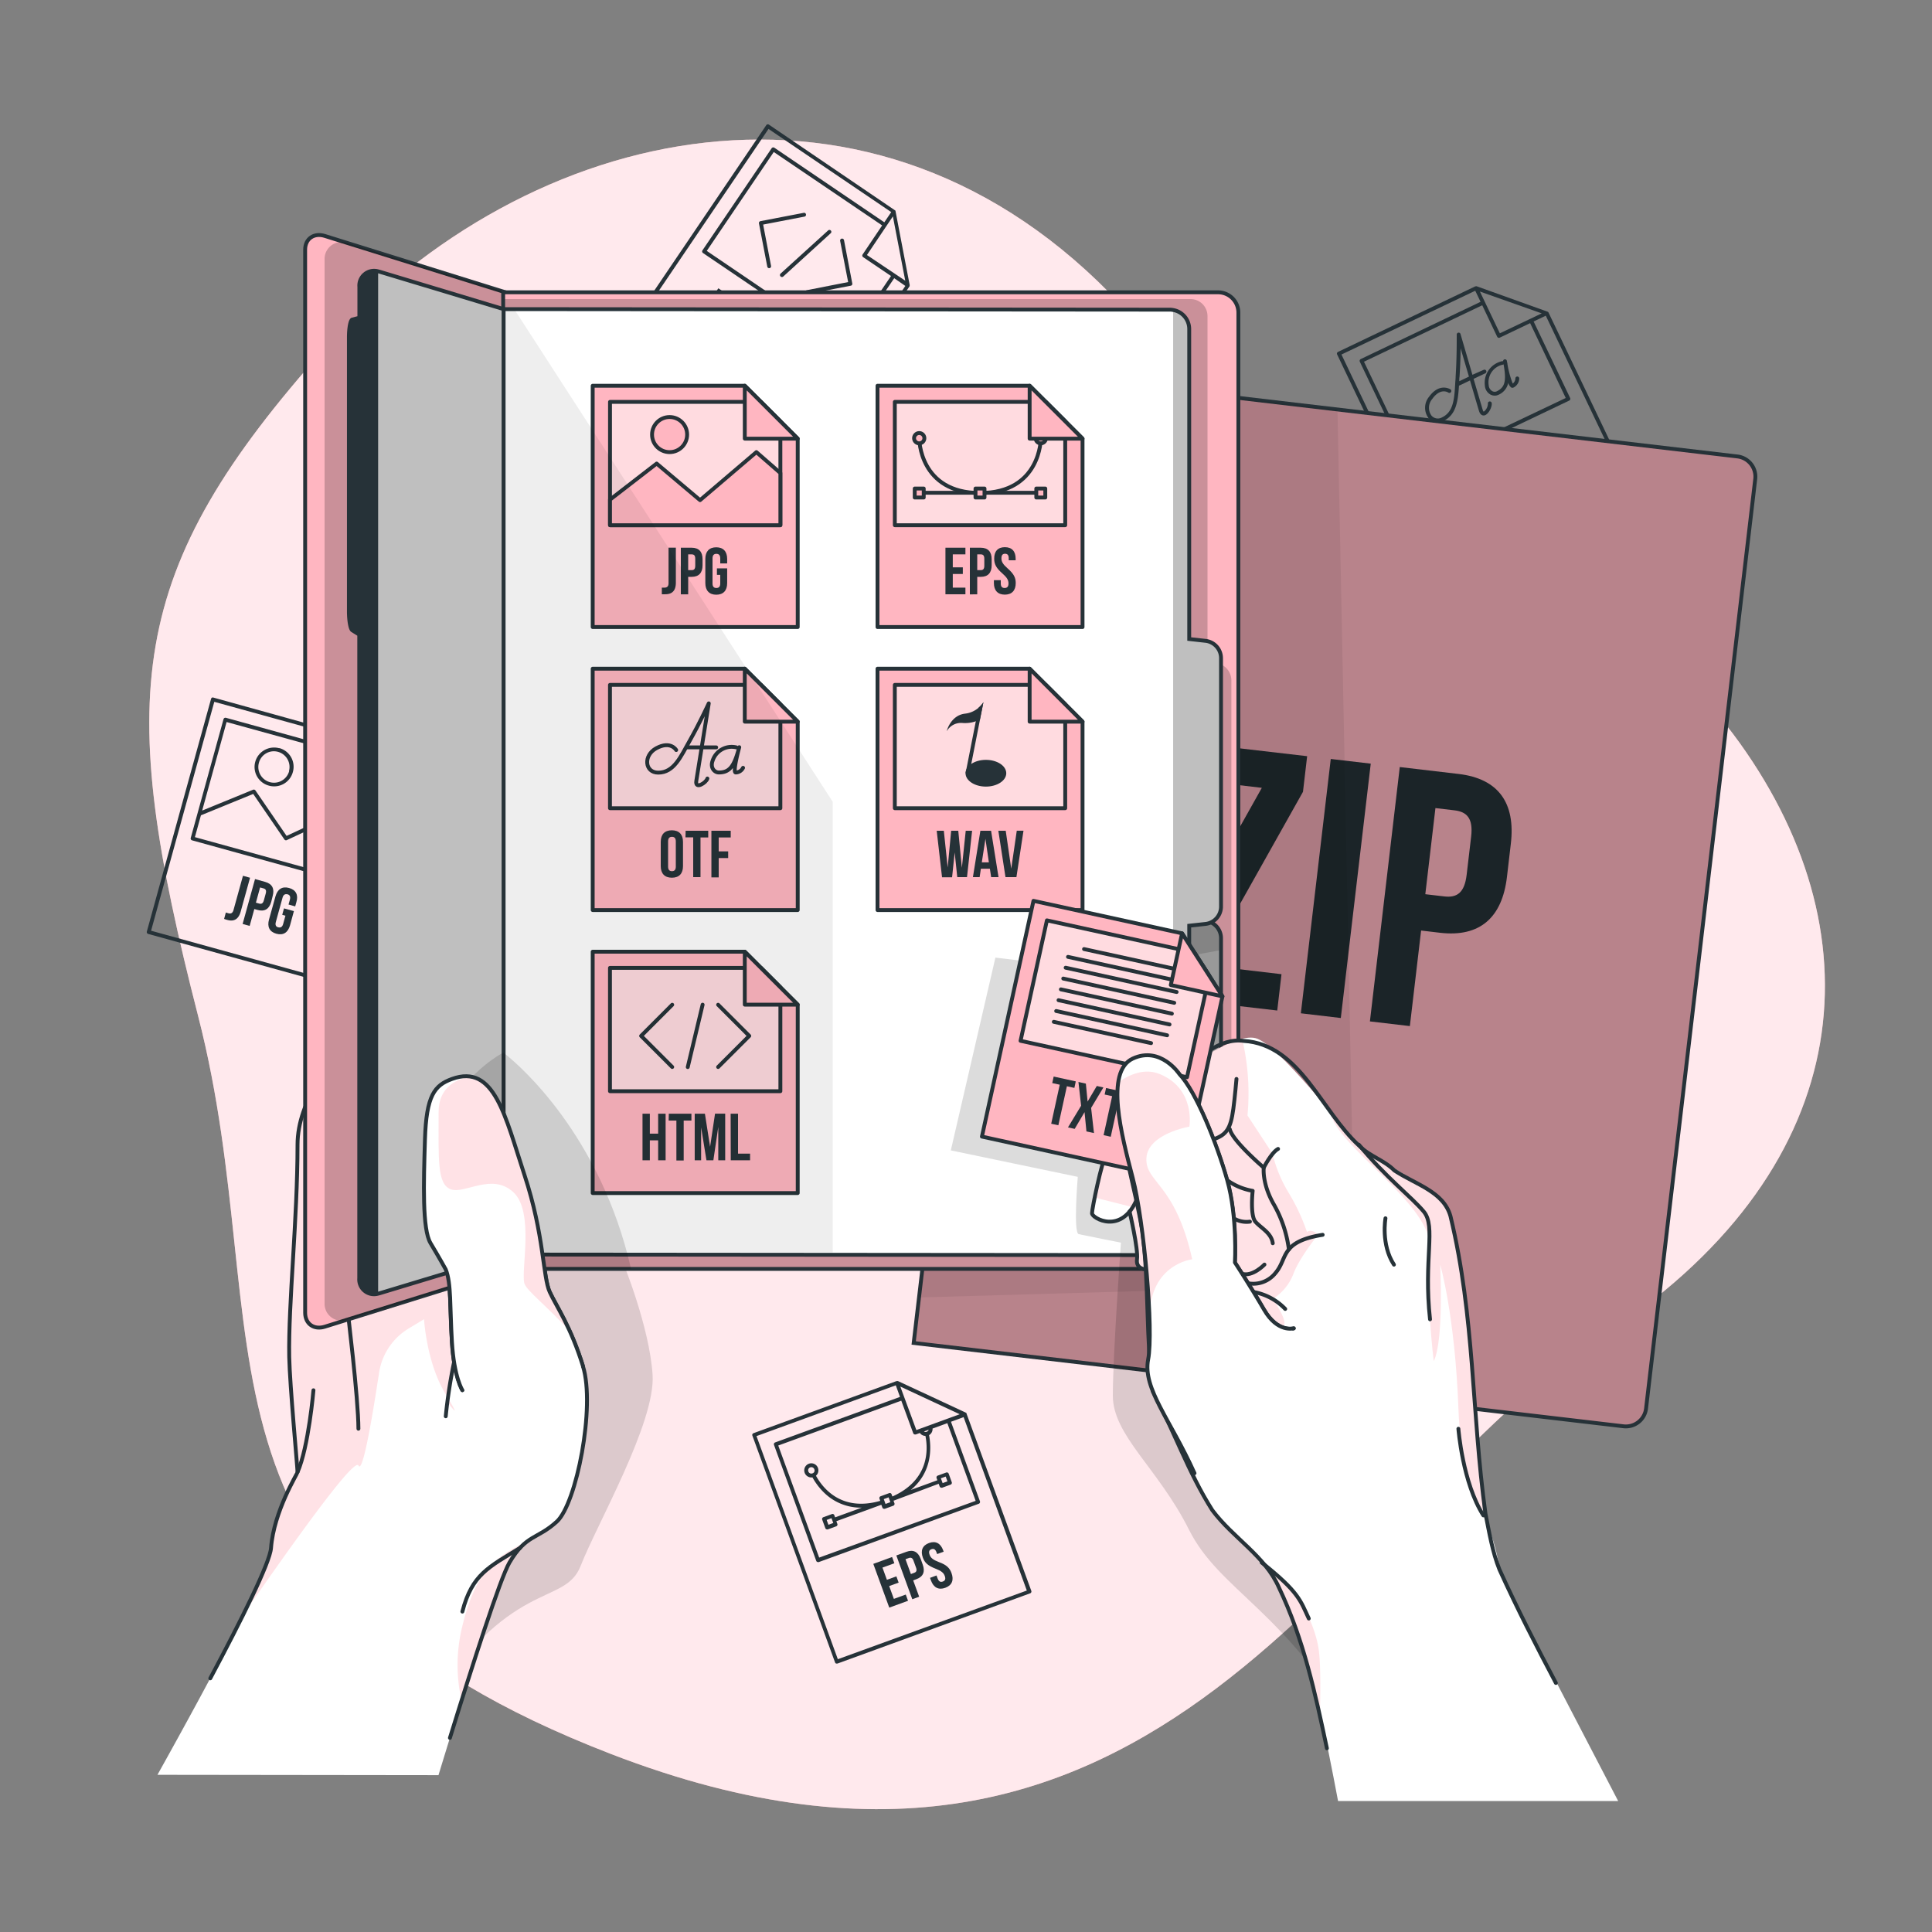 <svg xmlns="http://www.w3.org/2000/svg" xmlns:xlink="http://www.w3.org/1999/xlink" viewBox="0 0 500 500"><rect x="0" y="0" width="500" height="500" fill="#808080" stroke="none"/><defs><clipPath id="freepik--clip-path--inject-39"><path d="M454.25,124,426,364.51a5.26,5.26,0,0,1-5.84,4.61l-183.7-21.56,29.47-251,183.7,21.57A5.26,5.26,0,0,1,454.25,124Z" style="fill:#FFB6C1;stroke:#263238;stroke-miterlimit:10"></path></clipPath><clipPath id="freepik--clip-path-2--inject-39"><path d="M320.49,80.91V323.12a5.28,5.28,0,0,1-5.27,5.27h-185V75.65h185A5.26,5.26,0,0,1,320.49,80.91Z" style="fill:#FFB6C1;stroke:#263238;stroke-miterlimit:10"></path></clipPath><clipPath id="freepik--clip-path-3--inject-39"><path d="M316,242.81v64.31a4.52,4.52,0,0,1-4,4.49l-2.14.24-18.68,2V236L312,238.31A4.53,4.53,0,0,1,316,242.81Z" style="fill:#999;stroke:#263238;stroke-linecap:round;stroke-linejoin:round"></path></clipPath><clipPath id="freepik--clip-path-4--inject-39"><path d="M316,170.31v64.31a4.52,4.52,0,0,1-4,4.49l-4.23.46v80.22a5,5,0,0,1-4.16,4.94,4.27,4.27,0,0,1-.87.08l-172.42-.14V80l172.42.14a4.28,4.28,0,0,1,.87.09,5,5,0,0,1,4.16,4.93v80.22l4.23.47A4.51,4.51,0,0,1,316,170.31Z" style="fill:#fff;stroke:#263238;stroke-miterlimit:10"></path></clipPath><clipPath id="freepik--clip-path-5--inject-39"><path d="M130.32,80V325l-32.08,9.7-.38.1a3.84,3.84,0,0,1-4.89-4V164.24l-1.77-1.1c-.52-.31-.91-2.49-.91-5V87.39c0-2.54.39-4.57.91-4.7L93,82.23v-8a3.83,3.83,0,0,1,4.89-4l.38.1Z" style="fill:#bfbfbf;stroke:#263238;stroke-miterlimit:10"></path></clipPath><clipPath id="freepik--clip-path-6--inject-39"><path d="M119.66,359.77s-2.15-3.28-2.7-12.44-.16-15.22-1.6-18.8c0,0-1.79-3.23-3.94-6.81s-1.79-15.46-1.44-26.85,2.48-14,7-15.64c11-4,13.74,9.63,18.8,25s4.7,26.27,6.49,30.14,5.42,8.88,8.63,19.27" style="fill:#fff;stroke:#263238;stroke-linecap:round;stroke-linejoin:round"></path></clipPath><clipPath id="freepik--clip-path-7--inject-39"><path d="M309.14,381.27c-6.28-13.95-13.45-21.91-12-29.44s-1.08-35.85-4-47-7.21-27.5,0-30.86,12.09,4,12.09,4c4.3,4.48,9.68,17.92,12.37,27.43s2,21.33,2,21.33,4,6.09,7.53,12.19,7.71,4.84,7.71,4.84" style="fill:#fff;stroke:#263238;stroke-linecap:round;stroke-linejoin:round"></path></clipPath></defs><g id="freepik--background-simple--inject-39"><path d="M158.12,453.93C42,409.08,72.65,346.2,51.29,263s-19-115,33-173.11S226.13,10.27,290.2,79s123.36,62.17,160,113.23S480,303.75,413.79,346.41,301.36,509.23,158.12,453.93Z" style="fill:#FFB6C1"></path><path d="M158.12,453.93C42,409.08,72.65,346.2,51.29,263s-19-115,33-173.11S226.13,10.27,290.2,79s123.36,62.17,160,113.23S480,303.75,413.79,346.41,301.36,509.23,158.12,453.93Z" style="fill:#fff;opacity:0.7"></path></g><g id="freepik--Files--inject-39"><path d="M207.64,114.64a.48.48,0,0,0,.41-.22l27.36-40.36,0-.06s0,0,0-.06a.46.46,0,0,0,0-.26l-1.2-6.23h0l-1.34-7h0l-1.11-5.82a.59.59,0,0,0-.12-.22l-.05,0s0,0,0,0L199,32.26a.49.49,0,0,0-.69.13l-35,51.7a.51.51,0,0,0,.14.7l43.92,29.77A.54.54,0,0,0,207.64,114.64ZM224.36,66,231.08,56l3.2,16.65Zm-1.11-.15a.5.5,0,0,0,.13.7l7.21,4.88-12,17.72L182.91,64.93l17.34-25.59,28.05,19ZM198.89,33.37l31.76,21.52-1.79,2.64L200.4,38.23a.51.51,0,0,0-.7.14L181.8,64.78a.51.51,0,0,0-.08.38.54.54,0,0,0,.21.32l36.5,24.74a.52.52,0,0,0,.7-.14L231.42,72l2.88,2-26.8,39.54L164.41,84.24Z" style="fill:#263238"></path><path d="M196.42,57.83,198.57,69a.49.49,0,0,0,.49.4h.09a.5.5,0,0,0,.4-.58l-2.05-10.7,10.69-2.06a.49.49,0,0,0,.4-.58.5.5,0,0,0-.58-.4l-11.19,2.15A.5.5,0,0,0,196.42,57.83Z" style="fill:#263238"></path><path d="M208.8,75.1a.5.5,0,0,0-.4.58.51.51,0,0,0,.49.41h.1l11.19-2.15a.48.48,0,0,0,.39-.58l-2.14-11.2a.5.5,0,0,0-1,.19L219.5,73Z" style="fill:#263238"></path><path d="M202,71.53a.52.52,0,0,0,.37.16.5.5,0,0,0,.34-.13L215,60.35a.48.48,0,0,0,0-.7.49.49,0,0,0-.7,0L202,70.82A.5.5,0,0,0,202,71.53Z" style="fill:#263238"></path><polygon points="189.27 76.88 186.37 81.16 184.58 79.95 187.48 75.67 185.91 74.61 179.15 84.59 180.72 85.65 183.62 81.38 185.4 82.58 182.5 86.86 184.1 87.94 190.86 77.96 189.27 76.88" style="fill:#263238"></polygon><polygon points="195.43 83.14 196.39 81.71 191.54 78.42 190.58 79.85 192.22 80.96 186.42 89.52 187.99 90.58 193.79 82.03 195.43 83.14" style="fill:#263238"></polygon><polygon points="201.47 85.15 195.61 91.52 195.58 91.5 199.24 83.64 197.06 82.16 190.3 92.15 191.66 93.07 196.45 86.02 196.48 86.03 192.83 93.87 194.32 94.87 200.23 88.43 200.25 88.45 195.4 95.61 196.88 96.61 203.65 86.63 201.47 85.15" style="fill:#263238"></polygon><polygon points="204.79 87.4 198.02 97.38 202.17 100.2 203.14 98.77 200.56 97.02 206.36 88.47 204.79 87.4" style="fill:#263238"></polygon><path d="M62.88,226.65l-2.45,8.87c-.25.89-.78,1-1.36.82a6.36,6.36,0,0,1-.62-.19L58,237.81a6.83,6.83,0,0,0,.87.28c1.38.38,2.79.12,3.43-2.2l2.41-8.73Z" style="fill:#263238"></path><path d="M70.57,231.87c.51-1.86-.11-3.12-1.93-3.63L66,227.5l-3.21,11.62,1.82.51,1.21-4.37.86.24c1.83.5,3-.26,3.52-2.12Zm-1.8-.62L68.29,233c-.23.83-.62,1-1.2.85l-.86-.24,1.08-3.94.87.24C68.76,230.06,69,230.42,68.77,231.25Z" style="fill:#263238"></path><path d="M74.82,229.81c-1.8-.5-3,.31-3.53,2.17l-1.67,6c-.52,1.86.12,3.18,1.91,3.67s3-.31,3.53-2.17l1-3.68-2.56-.71-.46,1.66.83.23-.59,2.14c-.23.83-.67,1-1.26.87s-.86-.56-.63-1.39l1.73-6.28c.23-.83.69-1,1.27-.88s.86.58.63,1.41l-.35,1.24,1.73.48.31-1.13C77.25,231.62,76.61,230.3,74.82,229.81Z" style="fill:#263238"></path><path d="M103.1,208.35a.51.51,0,0,0,0-.25l-3.13-5.51h0l-3.5-6.18h0l-2.92-5.14a.47.47,0,0,0-.19-.18l0,0-.06,0L55.25,180.54a.5.5,0,0,0-.38,0,.54.54,0,0,0-.24.3L38,241.09a.5.5,0,0,0,.35.61L89.5,255.83l.13,0a.5.5,0,0,0,.48-.37l13-47a.2.2,0,0,0,0-.07Zm-7.37,6.18-3.94-5.95a.5.5,0,0,0-.62-.18l-17,7.93-8.07-11.77a.5.5,0,0,0-.6-.18l-13.18,5.4,6.32-22.92,32.67,9-2.4,8.68a.51.51,0,0,0,.35.62l8.4,2.32ZM52,211l13.53-5.53,8.07,11.78a.49.49,0,0,0,.62.17l17-7.92,4.18,6.32L92,228.13,50.44,216.65Zm38-6.64,3.19-11.56,8.36,14.75Zm-.75,50.38L39.1,240.87l16.36-59.24,37,10.22-.84,3.07-33.15-9.16a.52.52,0,0,0-.62.35l-8.49,30.76a.5.5,0,0,0,.35.61l42.5,11.74.14,0h0a.5.5,0,0,0,.24-.06l0,0,0,0a.51.51,0,0,0,.16-.24l5.83-21.11,3.36.93Z" style="fill:#263238"></path><path d="M72.27,193.64a5.07,5.07,0,0,0-3.83.48,5,5,0,0,0-2.37,3,5,5,0,0,0,3.52,6.2,4.84,4.84,0,0,0,1.35.19,5,5,0,0,0,4.85-3.7,5,5,0,0,0-3.52-6.21Zm2.56,5.94A4,4,0,0,1,67,197.43a4,4,0,0,1,3.89-3,4.06,4.06,0,0,1,3.9,5.12Z" style="fill:#263238"></path><path d="M421.73,124.83l-21-44,0,0,0,0a.47.47,0,0,0-.21-.16L382.2,74.1a.46.46,0,0,0-.26,0h-.06l-.06,0L346.28,91.07a.49.49,0,0,0-.23.66l26.89,56.38a.46.46,0,0,0,.28.25.51.51,0,0,0,.17,0,.38.38,0,0,0,.21,0l47.89-22.84A.5.5,0,0,0,421.73,124.83ZM388.16,86.26,383,75.45l16,5.65Zm-.69.89a.51.51,0,0,0,.46.28.54.54,0,0,0,.21-.05L396,83.63,405.21,103,366.32,121.5,353,93.61,383.6,79Zm-13.85,60.08L347.17,91.75l34.62-16.51,1.38,2.87-31,14.81a.55.55,0,0,0-.26.28.53.53,0,0,0,0,.39l13.74,28.8a.48.48,0,0,0,.45.28.54.54,0,0,0,.21,0l39.8-19a.5.5,0,0,0,.24-.67L396.9,83.2l3.15-1.5,20.56,43.11Z" style="fill:#263238"></path><path d="M372,109.31a3.74,3.74,0,0,0,1.59-.38c3.34-1.59,3.73-5.22,4-9.15l.08,0,2.77-1.32c1.07,3.65,2.05,7,2.32,7.88.39,1.27,1.15,1.23,1.46,1.15,1-.26,2-2.21,1.83-3.2a.51.51,0,0,0-.59-.39.5.5,0,0,0-.39.59,2.78,2.78,0,0,1-.7,1.72c-.23.26-.38.31-.4.31s-.13-.07-.25-.47c-.27-.91-1.27-4.31-2.36-8l3-1.42a.5.5,0,1,0-.43-.9L381.06,97,378,86.52a.5.5,0,0,0-1,.14v.6c0,1.59,0,5.83-.28,10.13,0,.55-.07,1.09-.1,1.63-.24,4.23-.43,7.57-3.43,9a2.17,2.17,0,0,1-2.74-.48,3.49,3.49,0,0,1,.2-4.27c2.14-3,4.08-1.73,4.17-1.67a.5.5,0,0,0,.56-.83s-2.8-1.86-5.54,1.91a4.47,4.47,0,0,0-.16,5.5A3,3,0,0,0,372,109.31Zm6-19.19c.59,2,1.39,4.72,2.16,7.35l-2.5,1.19c0-.4,0-.8.07-1.2C377.9,94.78,378,92.13,378,90.12Z" style="fill:#263238"></path><path d="M384.28,99.74a2.86,2.86,0,0,0,1.39,2.34,2.35,2.35,0,0,0,1.16.31,2.09,2.09,0,0,0,.92-.2,4.28,4.28,0,0,0,2.58-3.1,2.41,2.41,0,0,0,.78,1.2.67.67,0,0,0,.6,0,2.68,2.68,0,0,0,1.47-2.37.51.51,0,0,0-.51-.48.5.5,0,0,0-.49.5,1.72,1.72,0,0,1-.69,1.33,25.27,25.27,0,0,1-1.36-5c0-.25-.09-.51-.14-.78a.5.5,0,0,0-1,0,.5.5,0,0,0-.3,0A5.7,5.7,0,0,0,384.28,99.74Zm4.63-5.36a.51.51,0,0,0,.21-.1,2.38,2.38,0,0,0,.05.26c.72,4.18.26,5.74-1.85,6.75a1.27,1.27,0,0,1-1.15-.08,1.91,1.91,0,0,1-.9-1.57A4.65,4.65,0,0,1,388.91,94.38Z" style="fill:#263238"></path><path d="M386.89,121.9c-.83-1.74-2.22-2.3-3.9-1.5s-2.12,2.24-1.29,4l2.7,5.66c.83,1.74,2.22,2.3,3.9,1.5s2.12-2.24,1.29-4Zm.67,8.08c-.54.26-1,.13-1.4-.65l-2.8-5.87c-.37-.78-.17-1.24.37-1.5s1-.13,1.4.65l2.8,5.88C388.3,129.26,388.1,129.72,387.56,130Z" style="fill:#263238"></path><polygon points="392.28 118.03 391.54 116.48 386.25 119 386.99 120.56 388.78 119.7 393.23 129.03 394.94 128.22 390.49 118.89 392.28 118.03" style="fill:#263238"></polygon><polygon points="398.51 119.09 396.3 120.14 394.73 116.86 397.55 115.52 396.81 113.97 392.28 116.13 397.47 127.01 399.19 126.19 397.04 121.7 399.25 120.65 398.51 119.09" style="fill:#263238"></polygon><path d="M250.15,365.88l0-.05,0-.06a.52.52,0,0,0-.19-.17l-5.75-2.68h0l-6.44-3h0l-5.36-2.49a.48.48,0,0,0-.26,0H232l-37,13.48a.48.48,0,0,0-.28.26.46.46,0,0,0,0,.38l21.39,58.68a.53.53,0,0,0,.26.29.52.52,0,0,0,.21,0,.47.47,0,0,0,.17,0l49.85-18.17a.5.5,0,0,0,.3-.64Zm-13,4.22L233,358.84,248.37,366Zm3.19-.1a.81.81,0,0,1-.49.53.77.77,0,0,1-.63,0s-.05,0-.08-.06Zm-4,.91a.5.5,0,0,0,.47.33.57.57,0,0,0,.18,0l1.07-.39a1.75,1.75,0,0,0,.7.59,1.86,1.86,0,0,0,.74.17c.69,3.44,1.07,11.37-8.5,15.66l-.06,0-.2-.56a.51.51,0,0,0-.26-.28.5.5,0,0,0-.38,0l-2.19.8a.49.49,0,0,0-.3.64l.2.56-.05,0c-10.1,2.88-14.91-3.44-16.59-6.52a1.82,1.82,0,0,0,.46-.6,1.88,1.88,0,0,0,.06-1.4,1.83,1.83,0,1,0-1.72,2.45l.3,0a16.81,16.81,0,0,0,3.63,4.52,13.56,13.56,0,0,0,9,3.3H223l-6.88,2.51-.2-.56a.48.48,0,0,0-.26-.28.46.46,0,0,0-.38,0l-2.19.8a.49.49,0,0,0-.3.64l.8,2.19a.5.5,0,0,0,.47.33l.17,0,2.19-.8a.55.55,0,0,0,.28-.26.5.5,0,0,0,0-.38l-.25-.69,11.57-4.22.08,0,.25.69a.44.44,0,0,0,.25.28.54.54,0,0,0,.22.05l.17,0,2.19-.8a.5.5,0,0,0,.3-.64l-.25-.68.08,0L242.93,384l.25.69a.5.5,0,0,0,.47.33l.18,0,2.18-.8a.49.49,0,0,0,.3-.64l-.79-2.19a.51.51,0,0,0-.65-.3l-2.19.8a.5.5,0,0,0-.29.64l.2.56-6.88,2.51c5.67-4.7,5.31-11.13,4.73-14.19a1.81,1.81,0,0,0,.9-1.7l3.83-1.4,7.33,20.11L212,403.1l-10.59-29,31.84-11.61Zm-5.92,17.85-1.25.46-.45-1.25,1.25-.46Zm-21.22-7.95a.82.82,0,0,1,.49-1.06.92.92,0,0,1,.28-.05.83.83,0,0,1,.78.55.86.86,0,0,1,0,.63.78.78,0,0,1-.47.42A.81.81,0,0,1,209.2,380.81Zm6.45,13.34-1.25.46-.46-1.25,1.25-.46Zm27.85-11.57,1.25-.45.45,1.25-1.25.45ZM216.83,429.4l-21.05-57.74,36.05-13.14,1.09,3-32.31,11.78a.5.5,0,0,0-.3.64l10.93,30a.45.45,0,0,0,.26.28.46.46,0,0,0,.21.05.51.51,0,0,0,.17,0l41.43-15.1a.51.51,0,0,0,.3-.64l-7.5-20.58,3.27-1.2,16.36,44.88Z" style="fill:#263238"></path><polygon points="231.33 413.79 230.12 410.47 232.57 409.58 231.98 407.96 229.53 408.85 228.38 405.69 231.46 404.57 230.87 402.95 226.01 404.73 230.14 416.05 235 414.28 234.41 412.67 231.33 413.79" style="fill:#263238"></polygon><path d="M238.27,403.43c-.67-1.81-1.9-2.48-3.68-1.83l-2.62.95,4.13,11.33,1.78-.65L236.33,409l.84-.31c1.78-.65,2.29-1.95,1.63-3.77Zm-1.69,3.62-.84.31-1.4-3.84.84-.3c.57-.21,1-.06,1.26.75l.62,1.7C237.36,406.47,237.15,406.85,236.58,407.05Z" style="fill:#263238"></path><path d="M243,404.27c-1.54-.59-2.12-1.07-2.42-1.9s-.08-1.24.49-1.44,1,0,1.29.79l.17.47,1.69-.61-.13-.36c-.66-1.81-1.93-2.52-3.66-1.89s-2.25,2-1.59,3.8c.47,1.3,1.29,2.06,3.25,2.83,1.54.6,2.12,1.08,2.42,1.91s.05,1.23-.52,1.43-1,.05-1.32-.76l-.3-.81-1.68.62.25.69c.66,1.81,1.95,2.52,3.7,1.88s2.27-2,1.61-3.81C245.77,405.81,245,405,243,404.27Z" style="fill:#263238"></path></g><g id="freepik--book-2--inject-39"><path d="M454.25,124,426,364.51a5.26,5.26,0,0,1-5.84,4.61l-183.7-21.56,29.47-251,183.7,21.57A5.26,5.26,0,0,1,454.25,124Z" style="fill:#FFB6C1"></path><g style="clip-path:url(#freepik--clip-path--inject-39)"><path d="M338.29,195.7l-1.08,9.22L312,249.81l19.65,2.31-1.1,9.4L300.29,258l1.08-9.22,25.19-44.89-18.71-2.2,1.1-9.4Z" style="fill:#263238"></path><path d="M344.4,196.42l10.35,1.21L347,263.46l-10.34-1.22Z" style="fill:#263238"></path><path d="M391,218.38l-1,8.56c-1.24,10.53-7,15.67-17.33,14.46l-4.89-.58-2.91,24.73-10.34-1.21,7.73-65.83,15.23,1.79C387.85,201.52,392.25,207.85,391,218.38Zm-19.51-9.25-2.62,22.29,4.89.57c3.29.39,5.26-.91,5.81-5.61l1.16-9.87c.55-4.7-1.06-6.42-4.35-6.8Z" style="fill:#263238"></path><path d="M454.25,124,426,364.51a5.26,5.26,0,0,1-5.84,4.61l-183.7-21.56,29.47-251,183.7,21.57A5.26,5.26,0,0,1,454.25,124Z" style="fill-opacity:0.7;opacity:0.4"></path></g><path d="M454.25,124,426,364.51a5.26,5.26,0,0,1-5.84,4.61l-183.7-21.56,29.47-251,183.7,21.57A5.26,5.26,0,0,1,454.25,124Z" style="fill:none;stroke:#263238;stroke-miterlimit:10"></path></g><g id="freepik--book-1--inject-39"><path d="M350.53,324a8.61,8.61,0,0,1-8.36,8.78l-104.32,3L265.94,96.54l80.2,9.42Z" style="fill-opacity:0.7;opacity:0.1"></path><path d="M115.14,286.91s6.1-9.64,14.33-14.08c0,0,23.44,17.28,31.81,54,0,0,6.84,16.68,7.61,29s-14.41,38.63-18.62,49.42-18.34,2.42-40.56,38.17l16.74-58.58-9.08-52.39Z" style="fill-opacity:0.7;opacity:0.2"></path><path d="M113.48,459.41c6.06-19.89,15.52-50.18,18.38-55,4.29-7.32,7.16-5.94,12.25-10.6s10-29.76,6.77-40.16c-.66-2.14-1.34-4.06-2-5.78h0c-.56-1.4-1.11-2.69-1.65-3.86-.2-.43-.39-.85-.59-1.26-1.77-3.66-3.36-6.2-4.37-8.36-1.79-3.87-1.43-14.78-6.49-30.14s-7.78-28.93-18.8-25c-4.5,1.61-6.62,4.26-7,15.64s-.72,23.27,1.44,26.85c.68,1.13,1.32,2.22,1.89,3.2l.52.93c.64,1.08,1.11,1.93,1.35,2.36a1.8,1.8,0,0,1,.1.18.57.57,0,0,1,.07.13l0,0-.16-.1-.54-.34c-.18-.13-.41-.27-.65-.45s-.81-.58-1.29-1c-.24-.19-.5-.39-.77-.62l-.41-.34c-.29-.23-.58-.48-.88-.76l-1-.89-1.21-1.16c-1-1-2-2-3-3.26-.19-.21-.39-.44-.58-.68l-.94-1.13-.84-1.08c-.41-.51-.81-1.06-1.2-1.62-.21-.28-.42-.56-.61-.85-.41-.58-.82-1.18-1.22-1.8s-.82-1.26-1.23-1.93c-.21-.32-.41-.66-.61-1-.4-.68-.8-1.39-1.2-2.11l-.6-1.11-.7-1.33-.48-1c-.2-.4-.39-.8-.58-1.21s-.3-.64-.45-1-.38-.84-.57-1.27-.38-.88-.56-1.33-.37-.89-.56-1.35a93.07,93.07,0,0,1-3-8.89c-.11-.36-.22-.73-.32-1.1-.2-.72-.4-1.43-.58-2.17-.14-.55-.29-1.11-.42-1.68-.68-2.86-1.29-5.87-1.8-9.06,0,0-9.27,9.37-9.27,21.3,0,19.13-2.39,41.13-2.15,54.85C75,358.6,77,379.8,77,381l0,0a.07.07,0,0,1,0,.06.06.06,0,0,1,0,0,74.44,74.44,0,0,0-4.51,9.67,0,0,0,0,1,0,0,37.27,37.27,0,0,0-2.29,9.77c-.18,2.4-3.08,9-7.17,17.2-6.45,13-15.87,30.13-22.28,41.62Z" style="fill:#fff"></path><path d="M137,398.55a16.58,16.58,0,0,0-5.09,5.83c-2,3.44-7.34,19.59-12.44,35.8a41.72,41.72,0,0,1,.25-19.61C123.63,404.57,130,402.24,137,398.55Z" style="fill:#FFB6C1;opacity:0.4"></path><path d="M148.86,347.83c-9.81-11.24-23.94-16.13-26-11.28-2.48,5.8-6,21.33-6.88,25.32l-.6-1c-5-8.05-5.64-19.46-5.64-19.46l-3.94,2.38a16.25,16.25,0,0,0-7.7,11.5c-1.51,10-4.19,26.31-5.32,24S74.61,401.1,63,417.79c4.09-8.23,7-14.8,7.17-17.2a37.27,37.27,0,0,1,2.29-9.77,0,0,0,0,0,0,0c2.44-5.18,4.18-8.89,4.51-9.67a.06.06,0,0,0,0,0,.07.07,0,0,0,0-.06l0,0c0-1.17-2-22.37-2.15-29.86C74.61,337.39,77,315.39,77,296.26c0-11.93,9.27-21.3,9.27-21.3.51,3.19,1.12,6.2,1.8,9.06.13.57.28,1.13.42,1.68.18.74.38,1.45.58,2.17.1.37.21.74.32,1.1a93.07,93.07,0,0,0,3,8.89c.18.46.37.91.56,1.35s.37.89.56,1.33.38.86.57,1.27.3.66.45,1,.38.81.58,1.21l.48,1,.7,1.33.6,1.11c.4.72.8,1.43,1.2,2.11l.61,1c.41.66.82,1.31,1.23,1.93s.81,1.22,1.22,1.8c.2.29.4.58.61.85.39.56.8,1.11,1.2,1.62l.84,1.08.94,1.13.58.68c1.06,1.23,2.07,2.3,3,3.26l1.21,1.16,1,.89c.3.28.59.52.88.76l.41.34c.27.23.53.43.77.62.48.38.92.69,1.29,1l.65.45.54.34.16.1,0,0a.57.57,0,0,0-.07-.13,1.8,1.8,0,0,0-.1-.18c-.24-.43-.71-1.28-1.35-2.36l-.52-.93c-.57-1-1.21-2.07-1.89-3.2-2.16-3.58-1.79-15.46-1.44-26.85s2.48-14,7-15.64c11-4,13.75,9.63,18.8,25s4.7,26.27,6.49,30.14c1,2.16,2.6,4.7,4.37,8.36.2.4.4.83.59,1.26C147.75,345.14,148.3,346.43,148.86,347.83Z" style="fill:#FFB6C1;opacity:0.4"></path><path d="M115.75,362.81s.08-.33.21-.94C119.94,368.41,115.75,362.81,115.75,362.81Z" style="fill:#FFB6C1;opacity:0.4"></path><path d="M116.44,449.77c5.82-18.84,13-41.27,15.41-45.39,4.31-7.32,7.17-5.94,12.26-10.6s10-29.76,6.77-40.16-6.84-15.41-8.63-19.27-1.43-14.78-6.49-30.14-7.79-28.93-18.8-25c-4.5,1.62-6.62,4.26-7,15.64s-.71,23.26,1.44,26.85,3.94,6.81,3.94,6.81S92.76,315.74,86.27,275c0,0-9.27,9.37-9.27,21.3,0,19.13-2.39,41.13-2.15,54.86C75,358.6,77,379.8,77,381c0,.35-6.14,10.08-6.86,19.62-.29,3.87-7.67,18.63-15.72,33.73" style="fill:none;stroke:#263238;stroke-linecap:round;stroke-linejoin:round"></path><path d="M115.36,328.53c1.44,3.58,1,9.63,1.6,18.8s2.7,12.44,2.7,12.44" style="fill:none;stroke:#263238;stroke-linecap:round;stroke-linejoin:round"></path><path d="M117.51,352.53a133.48,133.48,0,0,0-2.15,14" style="fill:none;stroke:#263238;stroke-linecap:round;stroke-linejoin:round"></path><path d="M89.91,338.75s2.84,23.12,2.85,31" style="fill:none;stroke:#263238;stroke-linecap:round;stroke-linejoin:round"></path><path d="M134.59,400.59c-8.11,5-12.42,6.81-14.93,16.49" style="fill:none;stroke:#263238;stroke-linecap:round;stroke-linejoin:round"></path><path d="M77,381c2.87-6.55,4.12-21.2,4.12-21.2" style="fill:none;stroke:#263238;stroke-linecap:round;stroke-linejoin:round"></path><path d="M84.05,343.35l46.74-14.58V75.64L84.05,61.06c-2.79-.87-5.08.72-5.08,3.55V339.8C79,342.63,81.26,344.22,84.05,343.35Z" style="fill:#FFB6C1;stroke:#263238;stroke-miterlimit:10"></path><path d="M130.8,75.65V328.77L89.7,341.58A4.36,4.36,0,0,1,84,337.42V67a4.36,4.36,0,0,1,5.66-4.16Z" style="fill-opacity:0.7;opacity:0.3"></path><path d="M320.49,80.91V323.12a5.28,5.28,0,0,1-5.27,5.27h-185V75.65h185A5.26,5.26,0,0,1,320.49,80.91Z" style="fill:#FFB6C1"></path><g style="clip-path:url(#freepik--clip-path-2--inject-39)"><path d="M318.68,176.1v151a5.23,5.23,0,0,1-3.46,1.3h-185v-251H308.09a4.4,4.4,0,0,1,4.41,4.4v89.67l1.77.08A4.57,4.57,0,0,1,318.68,176.1Z" style="fill-opacity:0.7;opacity:0.3"></path></g><path d="M320.49,80.91V323.12a5.28,5.28,0,0,1-5.27,5.27h-185V75.65h185A5.26,5.26,0,0,1,320.49,80.91Z" style="fill:none;stroke:#263238;stroke-miterlimit:10"></path><path d="M316,242.81v64.31a4.52,4.52,0,0,1-4,4.49l-2.14.24-18.68,2V236L312,238.31A4.53,4.53,0,0,1,316,242.81Z" style="fill:#999"></path><g style="clip-path:url(#freepik--clip-path-3--inject-39)"><path d="M316,242.81v3.07L309.86,247v64.82l-18.68,2V236L312,238.31A4.53,4.53,0,0,1,316,242.81Z" style="fill-opacity:0.7;opacity:0.2"></path></g><path d="M316,242.81v64.31a4.52,4.52,0,0,1-4,4.49l-2.14.24-18.68,2V236L312,238.31A4.53,4.53,0,0,1,316,242.81Z" style="fill:none;stroke:#263238;stroke-linecap:round;stroke-linejoin:round"></path><path d="M316,170.31v64.31a4.52,4.52,0,0,1-4,4.49l-4.23.46v80.22a5,5,0,0,1-4.16,4.94,4.27,4.27,0,0,1-.87.08l-172.42-.14V80l172.42.14a4.28,4.28,0,0,1,.87.09,5,5,0,0,1,4.16,4.93v80.22l4.23.47A4.51,4.51,0,0,1,316,170.31Z" style="fill:#fff"></path><g style="clip-path:url(#freepik--clip-path-4--inject-39)"><path d="M316,170.31v64.31a4.52,4.52,0,0,1-4,4.49l-4.23.46v80.22a5,5,0,0,1-4.16,4.94V80.2a5,5,0,0,1,4.16,4.93v80.22l4.23.47A4.51,4.51,0,0,1,316,170.31Z" style="fill:#bfbfbf"></path><polygon points="206.45 113.52 206.45 162.28 153.39 162.28 153.39 99.83 192.75 99.83 201.96 109.03 206.45 113.52" style="fill:#FFB6C1;stroke:#263238;stroke-linecap:round;stroke-linejoin:round"></polygon><polygon points="201.96 109.03 201.96 135.92 157.87 135.92 157.87 104.01 196.94 104.01 201.96 109.03" style="fill:#fff;opacity:0.5"></polygon><polygon points="201.96 109.03 201.96 135.92 157.87 135.92 157.87 104.01 196.94 104.01 201.96 109.03" style="fill:none;stroke:#263238;stroke-linecap:round;stroke-linejoin:round"></polygon><path d="M171.28,152.08c.2,0,.45,0,.65,0,.61,0,1.09-.22,1.09-1.16v-9.19h1.89v9.06c0,2.41-1.29,3-2.72,3a6.7,6.7,0,0,1-.91,0Z" style="fill:#263238"></path><path d="M181.82,144.73v1.56c0,1.93-.93,3-2.83,3h-.89v4.53h-1.9V141.75H179C180.89,141.75,181.82,142.8,181.82,144.73Zm-3.72-1.26v4.08H179c.61,0,.93-.27.93-1.14v-1.8c0-.87-.32-1.14-.93-1.14Z" style="fill:#263238"></path><path d="M185.54,147.09h2.65v3.82c0,1.93-1,3-2.82,3s-2.83-1.1-2.83-3v-6.27c0-1.93,1-3,2.83-3s2.82,1.1,2.82,3v1.17H186.4v-1.29c0-.86-.38-1.19-1-1.19s-1,.33-1,1.19V151c0,.86.38,1.17,1,1.17s1-.31,1-1.17v-2.22h-.86Z" style="fill:#263238"></path><polygon points="206.45 113.52 192.75 113.52 192.75 99.83 201.96 109.03 206.45 113.52" style="fill:#FFB6C1;stroke:#263238;stroke-linecap:round;stroke-linejoin:round"></polygon><polygon points="201.96 122.42 201.96 135.92 157.87 135.92 157.87 129.3 169.94 119.97 181.17 129.44 195.75 117.01 201.96 122.42" style="fill:#FFB6C1;stroke:#263238;stroke-linecap:round;stroke-linejoin:round"></polygon><circle cx="173.29" cy="112.47" r="4.54" style="fill:#FFB6C1;stroke:#263238;stroke-linecap:round;stroke-linejoin:round"></circle><polygon points="280.16 113.52 280.16 162.28 227.1 162.28 227.1 99.83 266.47 99.83 275.68 109.03 280.16 113.52" style="fill:#FFB6C1;stroke:#263238;stroke-linecap:round;stroke-linejoin:round"></polygon><polygon points="275.68 109.03 275.68 135.92 231.58 135.92 231.58 104.01 270.65 104.01 275.68 109.03" style="fill:#fff;opacity:0.5"></polygon><polygon points="275.68 109.03 275.68 135.92 231.58 135.92 231.58 104.01 270.65 104.01 275.68 109.03" style="fill:none;stroke:#263238;stroke-linecap:round;stroke-linejoin:round"></polygon><line x1="238.48" y1="127.53" x2="268.77" y2="127.53" style="fill:none;stroke:#263238;stroke-linecap:round;stroke-linejoin:round"></line><path d="M237.9,113.52s0,14.07,15.73,14.07,15.73-14.07,15.73-14.07" style="fill:none;stroke:#263238;stroke-linecap:round;stroke-linejoin:round"></path><path d="M239.22,113.52a1.33,1.33,0,0,1-2.65,0,1.33,1.33,0,1,1,2.65,0Z" style="fill:#FFB6C1;stroke:#263238;stroke-linecap:round;stroke-linejoin:round"></path><path d="M270.68,113.52a1.33,1.33,0,0,1-2.65,0,1.33,1.33,0,1,1,2.65,0Z" style="fill:#FFB6C1;stroke:#263238;stroke-linecap:round;stroke-linejoin:round"></path><rect x="236.73" y="126.43" width="2.33" height="2.33" style="fill:#FFB6C1;stroke:#263238;stroke-linecap:round;stroke-linejoin:round"></rect><rect x="252.46" y="126.43" width="2.33" height="2.33" style="fill:#FFB6C1;stroke:#263238;stroke-linecap:round;stroke-linejoin:round"></rect><rect x="268.19" y="126.43" width="2.33" height="2.33" style="fill:#FFB6C1;stroke:#263238;stroke-linecap:round;stroke-linejoin:round"></rect><polygon points="280.16 113.52 266.47 113.52 266.47 99.83 275.68 109.03 280.16 113.52" style="fill:#FFB6C1;stroke:#263238;stroke-linecap:round;stroke-linejoin:round"></polygon><path d="M246.58,146.83h2.6v1.72h-2.6v3.53h3.27v1.72h-5.17V141.75h5.17v1.72h-3.27Z" style="fill:#263238"></path><path d="M256.64,144.73v1.56c0,1.93-.93,3-2.83,3h-.9v4.53H251V141.75h2.79C255.71,141.75,256.64,142.8,256.64,144.73Zm-3.73-1.26v4.08h.9c.6,0,.93-.27.93-1.14v-1.8c0-.87-.33-1.14-.93-1.14Z" style="fill:#263238"></path><path d="M260.06,141.61c1.85,0,2.79,1.1,2.79,3V145h-1.79v-.5c0-.86-.34-1.19-.95-1.19s-.94.33-.94,1.19.37,1.53,1.62,2.62c1.58,1.39,2.08,2.39,2.08,3.77,0,1.93-1,3-2.83,3s-2.82-1.1-2.82-3v-.74H259V151c0,.86.38,1.17,1,1.17s1-.31,1-1.17-.37-1.53-1.61-2.62c-1.59-1.39-2.09-2.39-2.09-3.77C257.27,142.71,258.22,141.61,260.06,141.61Z" style="fill:#263238"></path><polygon points="280.16 186.76 280.16 235.52 227.1 235.52 227.1 173.06 266.47 173.06 275.68 182.27 280.16 186.76" style="fill:#FFB6C1;stroke:#263238;stroke-linecap:round;stroke-linejoin:round"></polygon><polygon points="275.68 182.27 275.68 209.16 231.58 209.16 231.58 177.25 270.65 177.25 275.68 182.27" style="fill:#fff;opacity:0.5"></polygon><polygon points="275.68 182.27 275.68 209.16 231.58 209.16 231.58 177.25 270.65 177.25 275.68 182.27" style="fill:none;stroke:#263238;stroke-linecap:round;stroke-linejoin:round"></polygon><polygon points="280.16 186.76 266.47 186.76 266.47 173.06 275.68 182.27 280.16 186.76" style="fill:#FFB6C1;stroke:#263238;stroke-linecap:round;stroke-linejoin:round"></polygon><ellipse cx="255.15" cy="200.11" rx="5.27" ry="3.46" style="fill:#263238"></ellipse><path d="M254.51,181.72l-3.62,18.39h-1l2.65-13.44.69-3.49a6.71,6.71,0,0,0,1.29-1.45Z" style="fill:#263238"></path><path d="M254.51,181.73l-.9,4.45a6.43,6.43,0,0,1-1.08.49,8.55,8.55,0,0,1-3.5.43,4.24,4.24,0,0,0-4,2.12c0-.2,1.09-4.13,4.74-4.53a6.42,6.42,0,0,0,3.46-1.51A6.71,6.71,0,0,0,254.51,181.73Z" style="fill:#263238"></path><path d="M247.07,220.62h0l-.67,6.42h-2.6L242.42,215h1.84l1,9.51h0l.9-9.51H248l.93,9.58h0l1-9.58h1.65L250.26,227h-2.52Z" style="fill:#263238"></path><path d="M258.42,227h-1.91l-.33-2.18h-2.33l-.32,2.18h-1.74L253.72,215h2.77Zm-4.33-3.82h1.83l-.89-6.1h0Z" style="fill:#263238"></path><path d="M261.71,224.82h0l1.43-9.84h1.74L263.05,227h-2.83L258.37,215h1.91Z" style="fill:#263238"></path><polygon points="206.45 260 206.45 308.76 153.39 308.76 153.39 246.3 192.75 246.3 201.96 255.51 206.45 260" style="fill:#FFB6C1;stroke:#263238;stroke-linecap:round;stroke-linejoin:round"></polygon><polygon points="201.96 255.51 201.96 282.4 157.86 282.4 157.86 250.49 196.94 250.49 201.96 255.51" style="fill:#fff;opacity:0.5"></polygon><polygon points="201.96 255.51 201.96 282.4 157.86 282.4 157.86 250.49 196.94 250.49 201.96 255.51" style="fill:none;stroke:#263238;stroke-linecap:round;stroke-linejoin:round"></polygon><polygon points="206.45 260 192.75 260 192.75 246.3 201.96 255.51 206.45 260" style="fill:#FFB6C1;stroke:#263238;stroke-linecap:round;stroke-linejoin:round"></polygon><polyline points="173.97 260.03 165.92 268.09 173.97 276.14" style="fill:none;stroke:#263238;stroke-linecap:round;stroke-linejoin:round"></polyline><polyline points="185.85 276.14 193.91 268.09 185.85 260.03" style="fill:none;stroke:#263238;stroke-linecap:round;stroke-linejoin:round"></polyline><line x1="181.84" y1="260.01" x2="177.99" y2="276.16" style="fill:none;stroke:#263238;stroke-linecap:round;stroke-linejoin:round"></line><path d="M168.18,300.28h-1.9V288.22h1.9v5.17h2.15v-5.17h1.93v12.06h-1.93v-5.16h-2.15Z" style="fill:#263238"></path><path d="M173.09,288.22h5.85V290h-2v10.33h-1.89V290h-2Z" style="fill:#263238"></path><path d="M183.77,296.79h0l1.28-8.57h2.63v12.06h-1.79v-8.65h0l-1.27,8.65h-1.79l-1.38-8.52h0v8.52h-1.66V288.22h2.64Z" style="fill:#263238"></path><path d="M189.09,288.22H191v10.34h3.12v1.72h-5Z" style="fill:#263238"></path><polygon points="206.45 186.76 206.45 235.52 153.39 235.52 153.39 173.06 192.75 173.06 201.96 182.27 206.45 186.76" style="fill:#FFB6C1;stroke:#263238;stroke-linecap:round;stroke-linejoin:round"></polygon><polygon points="201.96 182.27 201.96 209.16 157.86 209.16 157.86 177.25 196.94 177.25 201.96 182.27" style="fill:#fff;opacity:0.5"></polygon><polygon points="201.96 182.27 201.96 209.16 157.86 209.16 157.86 177.25 196.94 177.25 201.96 182.27" style="fill:none;stroke:#263238;stroke-linecap:round;stroke-linejoin:round"></polygon><polygon points="206.45 186.76 192.75 186.76 192.75 173.06 201.96 182.27 206.45 186.76" style="fill:#FFB6C1;stroke:#263238;stroke-linecap:round;stroke-linejoin:round"></polygon><path d="M175,194.11s-1.43-2.49-5.15-.47c-3.43,1.86-3,6.32.49,6.32,4.08,0,5.8-4.07,8.2-8.34,2.52-4.46,4.61-9,4.89-9.59,0,0-2.87,17.75-3.23,20.08s2.6.44,2.87-.63" style="fill:none;stroke:#263238;stroke-linecap:round;stroke-linejoin:round"></path><path d="M190.55,193.42a5.18,5.18,0,0,0-6.14,3.5c-.64,1.79.5,3,1.62,3,2.87,0,4-1.69,5.29-6.54,0,0-1.81,6.54-.91,6.54a2.17,2.17,0,0,0,1.89-1.21" style="fill:none;stroke:#263238;stroke-linecap:round;stroke-linejoin:round"></path><line x1="177.96" y1="193.42" x2="185.35" y2="193.42" style="fill:none;stroke:#263238;stroke-linecap:round;stroke-linejoin:round"></line><path d="M171,217.88c0-1.93,1-3,2.88-3s2.88,1.1,2.88,3v6.27c0,1.93-1,3-2.88,3s-2.88-1.1-2.88-3Zm1.9,6.39c0,.86.38,1.19,1,1.19s1-.33,1-1.19v-6.51c0-.86-.38-1.19-1-1.19s-1,.33-1,1.19Z" style="fill:#263238"></path><path d="M177.44,215h5.85v1.73h-2V227h-1.89V216.71h-2Z" style="fill:#263238"></path><path d="M186,220.34h2.45v1.73H186v5h-1.89V215h5v1.73H186Z" style="fill:#263238"></path><polygon points="130.26 75.64 215.5 207.49 215.5 324.15 130.8 324.15 130.26 75.64" style="fill-opacity:0.7;opacity:0.1"></polygon></g><path d="M316,170.31v64.31a4.52,4.52,0,0,1-4,4.49l-4.23.46v80.22a5,5,0,0,1-4.16,4.94,4.27,4.27,0,0,1-.87.08l-172.42-.14V80l172.42.14a4.28,4.28,0,0,1,.87.09,5,5,0,0,1,4.16,4.93v80.22l4.23.47A4.51,4.51,0,0,1,316,170.31Z" style="fill:none;stroke:#263238;stroke-miterlimit:10"></path><path d="M130.32,80V325l-32.08,9.7-.38.1a3.84,3.84,0,0,1-4.89-4V164.24l-1.77-1.1c-.52-.31-.91-2.49-.91-5V87.39c0-2.54.39-4.57.91-4.7L93,82.23v-8a3.83,3.83,0,0,1,4.89-4l.38.1Z" style="fill:#bfbfbf"></path><g style="clip-path:url(#freepik--clip-path-5--inject-39)"><path d="M97.86,70.22V334.76a3.84,3.84,0,0,1-4.89-4V164.24l-1.77-1.1c-.52-.31-.91-2.49-.91-5V87.39c0-2.54.39-4.57.91-4.7L93,82.23v-8A3.83,3.83,0,0,1,97.86,70.22Z" style="fill:#263238"></path></g><path d="M130.32,80V325l-32.08,9.7-.38.1a3.84,3.84,0,0,1-4.89-4V164.24l-1.77-1.1c-.52-.31-.91-2.49-.91-5V87.39c0-2.54.39-4.57.91-4.7L93,82.23v-8a3.83,3.83,0,0,1,4.89-4l.38.1Z" style="fill:none;stroke:#263238;stroke-miterlimit:10"></path><path d="M163.32,328.39H130.79v.38l-13.18,4.11-2.25-45.83s6.34-10,14.9-14.64l.53.41C134.37,275.68,155.35,293.63,163.32,328.39Z" style="fill-opacity:0.7;opacity:0.2"></path><path d="M119.66,359.77s-2.15-3.28-2.7-12.44-.16-15.22-1.6-18.8c0,0-1.79-3.23-3.94-6.81s-1.79-15.46-1.44-26.85,2.48-14,7-15.64c11-4,13.74,9.63,18.8,25s4.7,26.27,6.49,30.14,5.42,8.88,8.63,19.27" style="fill:#fff"></path><g style="clip-path:url(#freepik--clip-path-6--inject-39)"><path d="M147.49,344.57c-5.57-6.23-11.06-10.41-11.75-12.33-1.06-3,2.66-18.54-2.86-23.68s-12.55.51-16.17-.76-3.2-7.69-3.2-20c0-6,4-8.35,8.07-9.19,7.31,1,9.91,12.67,14.18,25.6,5.06,15.36,4.7,26.27,6.49,30.14C143.42,336.87,145.38,339.89,147.49,344.57Z" style="fill:#FFB6C1;opacity:0.4"></path></g><path d="M119.66,359.77s-2.15-3.28-2.7-12.44-.16-15.22-1.6-18.8c0,0-1.79-3.23-3.94-6.81s-1.79-15.46-1.44-26.85,2.48-14,7-15.64c11-4,13.74,9.63,18.8,25s4.7,26.27,6.49,30.14,5.42,8.88,8.63,19.27" style="fill:none;stroke:#263238;stroke-linecap:round;stroke-linejoin:round"></path></g><g id="freepik--left-hand--inject-39"><path d="M257.61,247.83l-11.54,49.89,32.86,6.85s-1.21,14.49.23,14.82,10.93,2.2,10.93,2.2S288,350.82,288,361.17s11.67,18.7,19.7,34.7,25,20.67,44,53.9L368.76,377,328,282.8l-42.78-31.68Z" style="fill-opacity:0.7;opacity:0.2"></path><path d="M292.33,313.56s2.3,9.71,1.93,12.34,2.38,2.63,2.39,2.63c.9,9.83,1.22,19.38.48,23.3-1.44,7.53,5.73,15.49,12,29.44s10.57,16.51,17.38,23.11,5.85,13,10.1,20.72c2.45,4.49,6.61,24.73,9.68,41h72.49c-10.62-20.42-26.9-51.71-28.81-55.37-2.87-5.48-1.43-8.31-6.09-18.55,0,0-5.24-75.14-9.61-80.33s-18.59-11.64-22.6-15.59-20.88-26.17-26.78-27.6S305.19,278,305.19,278s-5-7.29-12.09-4c-4.73,2.2-4.53,10-3,18.26-.07.11-2.5,4-3.74,6.14s-3.76,14.34-3.76,15.6C282.61,315.08,288.23,318.49,292.33,313.56Z" style="fill:#fff"></path><path d="M329.39,336.17s5,7.05,2.15,7.2-11-3.71-15.5-15.05c-1.05-2.64-2.28-5.4-3.55-8.1a7.43,7.43,0,0,0-13.89,1.21l-2,7.1s-2.75,0-2.39-2.63c.33-2.33-1.44-10.22-1.85-12l.75-1.5-9.86-2.49c.37-1.82.84-4,1.33-6,.07-.28.13-.55.21-.81l0-.14c.06-.23.11-.44.18-.65a20.61,20.61,0,0,1,1.32-3.94c1.23-2.12,3.67-6,3.74-6.15-1.54-8.25-1.74-16.06,3-18.26,7.13-3.32,12.09,4,12.09,4l.55-.43a2,2,0,0,0,.28-.19c1.16-.87,3.45-2.51,6.12-4.16.39-.24.79-.48,1.2-.71a42.45,42.45,0,0,1,5.63-2.84c.66-.25,1.31-.48,1.94-.66.2-.05.41-.12.62-.16a61.63,61.63,0,0,1,1.39,19.87l6.47,9.87a35.28,35.28,0,0,0,4.18,10.14,51.81,51.81,0,0,1,4.74,10.14s1.19-1,2.86.72c0,0-4.91,6.07-6.4,10.22A13.35,13.35,0,0,1,329.39,336.17Z" style="fill:#FFB6C1;opacity:0.4"></path><path d="M377.44,364.63c-.89-24.23-4.72-37.36-4.72-37.36s1,19.6-1.67,25c0,0-2.16-17.51-1-28.89s-24.65-27-25.71-35.55c3.26,3.87,6,7.15,7.3,8.46,4,3.95,18.23,10.4,22.59,15.59s9.46,78,9.62,80.28C381.14,387,377.93,378.17,377.44,364.63Z" style="fill:#FFB6C1;opacity:0.4"></path><path d="M341.61,442.94c-1.86-8.45-3.67-15.43-5-17.84C332.71,418,333.21,412,328,406a16.92,16.92,0,0,0,2.52,1.73C335,410,340,419.52,341.17,426.2,341.78,429.62,341.77,436.76,341.61,442.94Z" style="fill:#FFB6C1;opacity:0.4"></path><path d="M290.11,292.26s-2.49,4-3.74,6.15-3.76,14.34-3.76,15.6,7.72,5.73,11.65-3.77" style="fill:none;stroke:#263238;stroke-linecap:round;stroke-linejoin:round"></path><path d="M343.4,452.46c-3-14.15-6-28.19-12.44-41.67-3.62-8.16-11.78-12.69-17.21-19.94-6.35-10-10-20.84-15.41-30.81-1.81-13.59-.91-27.19-2.72-41.69-1.81-10-4.53-19.93-6.34-29.9,0-5.44-1.81-10.88,3.62-14.5,4.53-1.81,9.07.9,12.29,4,4.77-3.66-.39-.55,0,0,4.93-4,10.37-9.47,16.71-8.56,14.5.9,19.94,18.12,29.91,27.18,2.72,2.72,6.34,3.63,9.06,6.35,5.44,3.62,12.69,5.43,14.5,11.78,6.34,26.28,5.44,50.75,9.06,77,.91,4.53,1.81,10,3.63,14.5,4.53,10,9.51,19.71,14.6,29.35" style="fill:none;stroke:#263238;stroke-linecap:round;stroke-linejoin:round"></path><path d="M305.19,278c4.3,4.48,9.68,17.92,12.37,27.43s2,21.33,2,21.33,4,6.09,7.53,12.19,7.71,4.84,7.71,4.84" style="fill:none;stroke:#263238;stroke-linecap:round;stroke-linejoin:round"></path><path d="M322.91,332.09a7.33,7.33,0,0,0,7.2-2.66c3.23-3.77,1.07-8.07,12.19-9.86" style="fill:none;stroke:#263238;stroke-linecap:round;stroke-linejoin:round"></path><path d="M333.56,323.34a31.75,31.75,0,0,0-3.81-11.49c-3.23-5.55-2.69-9.67-2.69-9.67s-8.06-6.87-8.78-9.92" style="fill:none;stroke:#263238;stroke-linecap:round;stroke-linejoin:round"></path><path d="M320,279.23s-.43,4.95-.81,7.71c-.71,5.32-1.84,6.72-5.13,7.93" style="fill:none;stroke:#263238;stroke-linecap:round;stroke-linejoin:round"></path><path d="M317.56,305.41a15.73,15.73,0,0,0,6.63,2.78s-.71,6.36.72,8,4.12,2.87,4.48,5.56" style="fill:none;stroke:#263238;stroke-linecap:round;stroke-linejoin:round"></path><path d="M319.28,315.29a6.34,6.34,0,0,0,4.2.87" style="fill:none;stroke:#263238;stroke-linecap:round;stroke-linejoin:round"></path><path d="M327.24,327.27s-3.12,3.28-5.86,2.36" style="fill:none;stroke:#263238;stroke-linecap:round;stroke-linejoin:round"></path><path d="M292.33,313.56s2.3,9.71,1.93,12.34,2.39,2.63,2.39,2.63" style="fill:none;stroke:#263238;stroke-linecap:round;stroke-linejoin:round"></path><path d="M327.06,302.18s2-3.94,3.7-4.84" style="fill:none;stroke:#263238;stroke-linecap:round;stroke-linejoin:round"></path><path d="M324.31,334.35a15,15,0,0,1,8.3,4.4" style="fill:none;stroke:#263238;stroke-linecap:round;stroke-linejoin:round"></path><path d="M351.68,296.26c7.11,8.61,13.56,13.45,16.79,17.3s-.1,12.34,1.62,27.88" style="fill:none;stroke:#263238;stroke-linecap:round;stroke-linejoin:round"></path><path d="M358.56,315.29s-1.22,6.79,2.19,12" style="fill:none;stroke:#263238;stroke-linecap:round;stroke-linejoin:round"></path><path d="M326.52,404.38c9.68,7.68,10,9.83,12.19,14.49" style="fill:none;stroke:#263238;stroke-linecap:round;stroke-linejoin:round"></path><path d="M383.89,392.18c-5.38-8.44-6.46-22.42-6.46-22.42" style="fill:none;stroke:#263238;stroke-linecap:round;stroke-linejoin:round"></path><polygon points="316.37 257.86 305.95 305.49 254.12 294.15 267.46 233.14 305.92 241.55 312.95 252.51 316.37 257.86" style="fill:#FFB6C1;stroke:#263238;stroke-linecap:round;stroke-linejoin:round"></polygon><polygon points="312.95 252.51 307.2 278.78 264.12 269.36 270.94 238.19 309.12 246.54 312.95 252.51" style="fill:#fff;opacity:0.5"></polygon><polygon points="312.95 252.51 307.2 278.78 264.12 269.36 270.94 238.19 309.12 246.54 312.95 252.51" style="fill:none;stroke:#263238;stroke-linecap:round;stroke-linejoin:round"></polygon><line x1="280.55" y1="245.62" x2="305.73" y2="251.12" style="fill:none;stroke:#263238;stroke-linecap:round;stroke-linejoin:round"></line><line x1="276.4" y1="247.64" x2="305.12" y2="253.92" style="fill:none;stroke:#263238;stroke-linecap:round;stroke-linejoin:round"></line><line x1="275.79" y1="250.44" x2="304.51" y2="256.73" style="fill:none;stroke:#263238;stroke-linecap:round;stroke-linejoin:round"></line><line x1="275.17" y1="253.25" x2="303.89" y2="259.53" style="fill:none;stroke:#263238;stroke-linecap:round;stroke-linejoin:round"></line><line x1="274.56" y1="256.05" x2="303.28" y2="262.33" style="fill:none;stroke:#263238;stroke-linecap:round;stroke-linejoin:round"></line><line x1="273.95" y1="258.85" x2="302.67" y2="265.13" style="fill:none;stroke:#263238;stroke-linecap:round;stroke-linejoin:round"></line><line x1="273.34" y1="261.65" x2="302.05" y2="267.93" style="fill:none;stroke:#263238;stroke-linecap:round;stroke-linejoin:round"></line><line x1="272.72" y1="264.45" x2="297.9" y2="269.96" style="fill:none;stroke:#263238;stroke-linecap:round;stroke-linejoin:round"></line><polygon points="278.41 279.86 272.69 278.61 272.32 280.3 274.26 280.72 272.05 290.82 273.9 291.22 276.11 281.12 278.05 281.55 278.41 279.86" style="fill:#263238"></polygon><polygon points="283.85 281.05 281.47 285.08 281.02 280.44 279.1 280.01 279.79 286.16 276.39 291.77 278.13 292.15 280.68 287.82 281.17 292.81 283.12 293.24 282.38 286.73 285.56 281.43 283.85 281.05" style="fill:#263238"></polygon><polygon points="286.25 281.58 285.88 283.26 287.82 283.69 285.61 293.78 287.46 294.19 289.67 284.09 291.61 284.51 291.98 282.83 286.25 281.58" style="fill:#263238"></polygon><polygon points="316.37 257.86 303 254.93 305.92 241.55 312.95 252.51 316.37 257.86" style="fill:#FFB6C1;stroke:#263238;stroke-linecap:round;stroke-linejoin:round"></polygon><path d="M309.14,381.27c-6.28-13.95-13.45-21.91-12-29.44s-1.08-35.85-4-47-7.21-27.5,0-30.86,12.09,4,12.09,4c4.3,4.48,9.68,17.92,12.37,27.43s2,21.33,2,21.33,4,6.09,7.53,12.19,7.71,4.84,7.71,4.84" style="fill:#fff"></path><g style="clip-path:url(#freepik--clip-path-7--inject-39)"><path d="M308.55,325.9s-11.9,1.31-11,16.76c-.26-11.66-2.21-29.51-4.41-37.79-2.06-7.77-4.76-18.11-3.74-24.78,3.24-2.25,7.06-3.66,10.78-2.11,9.3,3.86,7.63,13.59,7.63,13.59s-10.83,1.84-11.12,8.19S304.13,306.1,308.55,325.9Z" style="fill:#FFB6C1;opacity:0.4"></path></g><path d="M309.14,381.27c-6.28-13.95-13.45-21.91-12-29.44s-1.08-35.85-4-47-7.21-27.5,0-30.86,12.09,4,12.09,4c4.3,4.48,9.68,17.92,12.37,27.43s2,21.33,2,21.33,4,6.09,7.53,12.19,7.71,4.84,7.71,4.84" style="fill:none;stroke:#263238;stroke-linecap:round;stroke-linejoin:round"></path></g></svg>